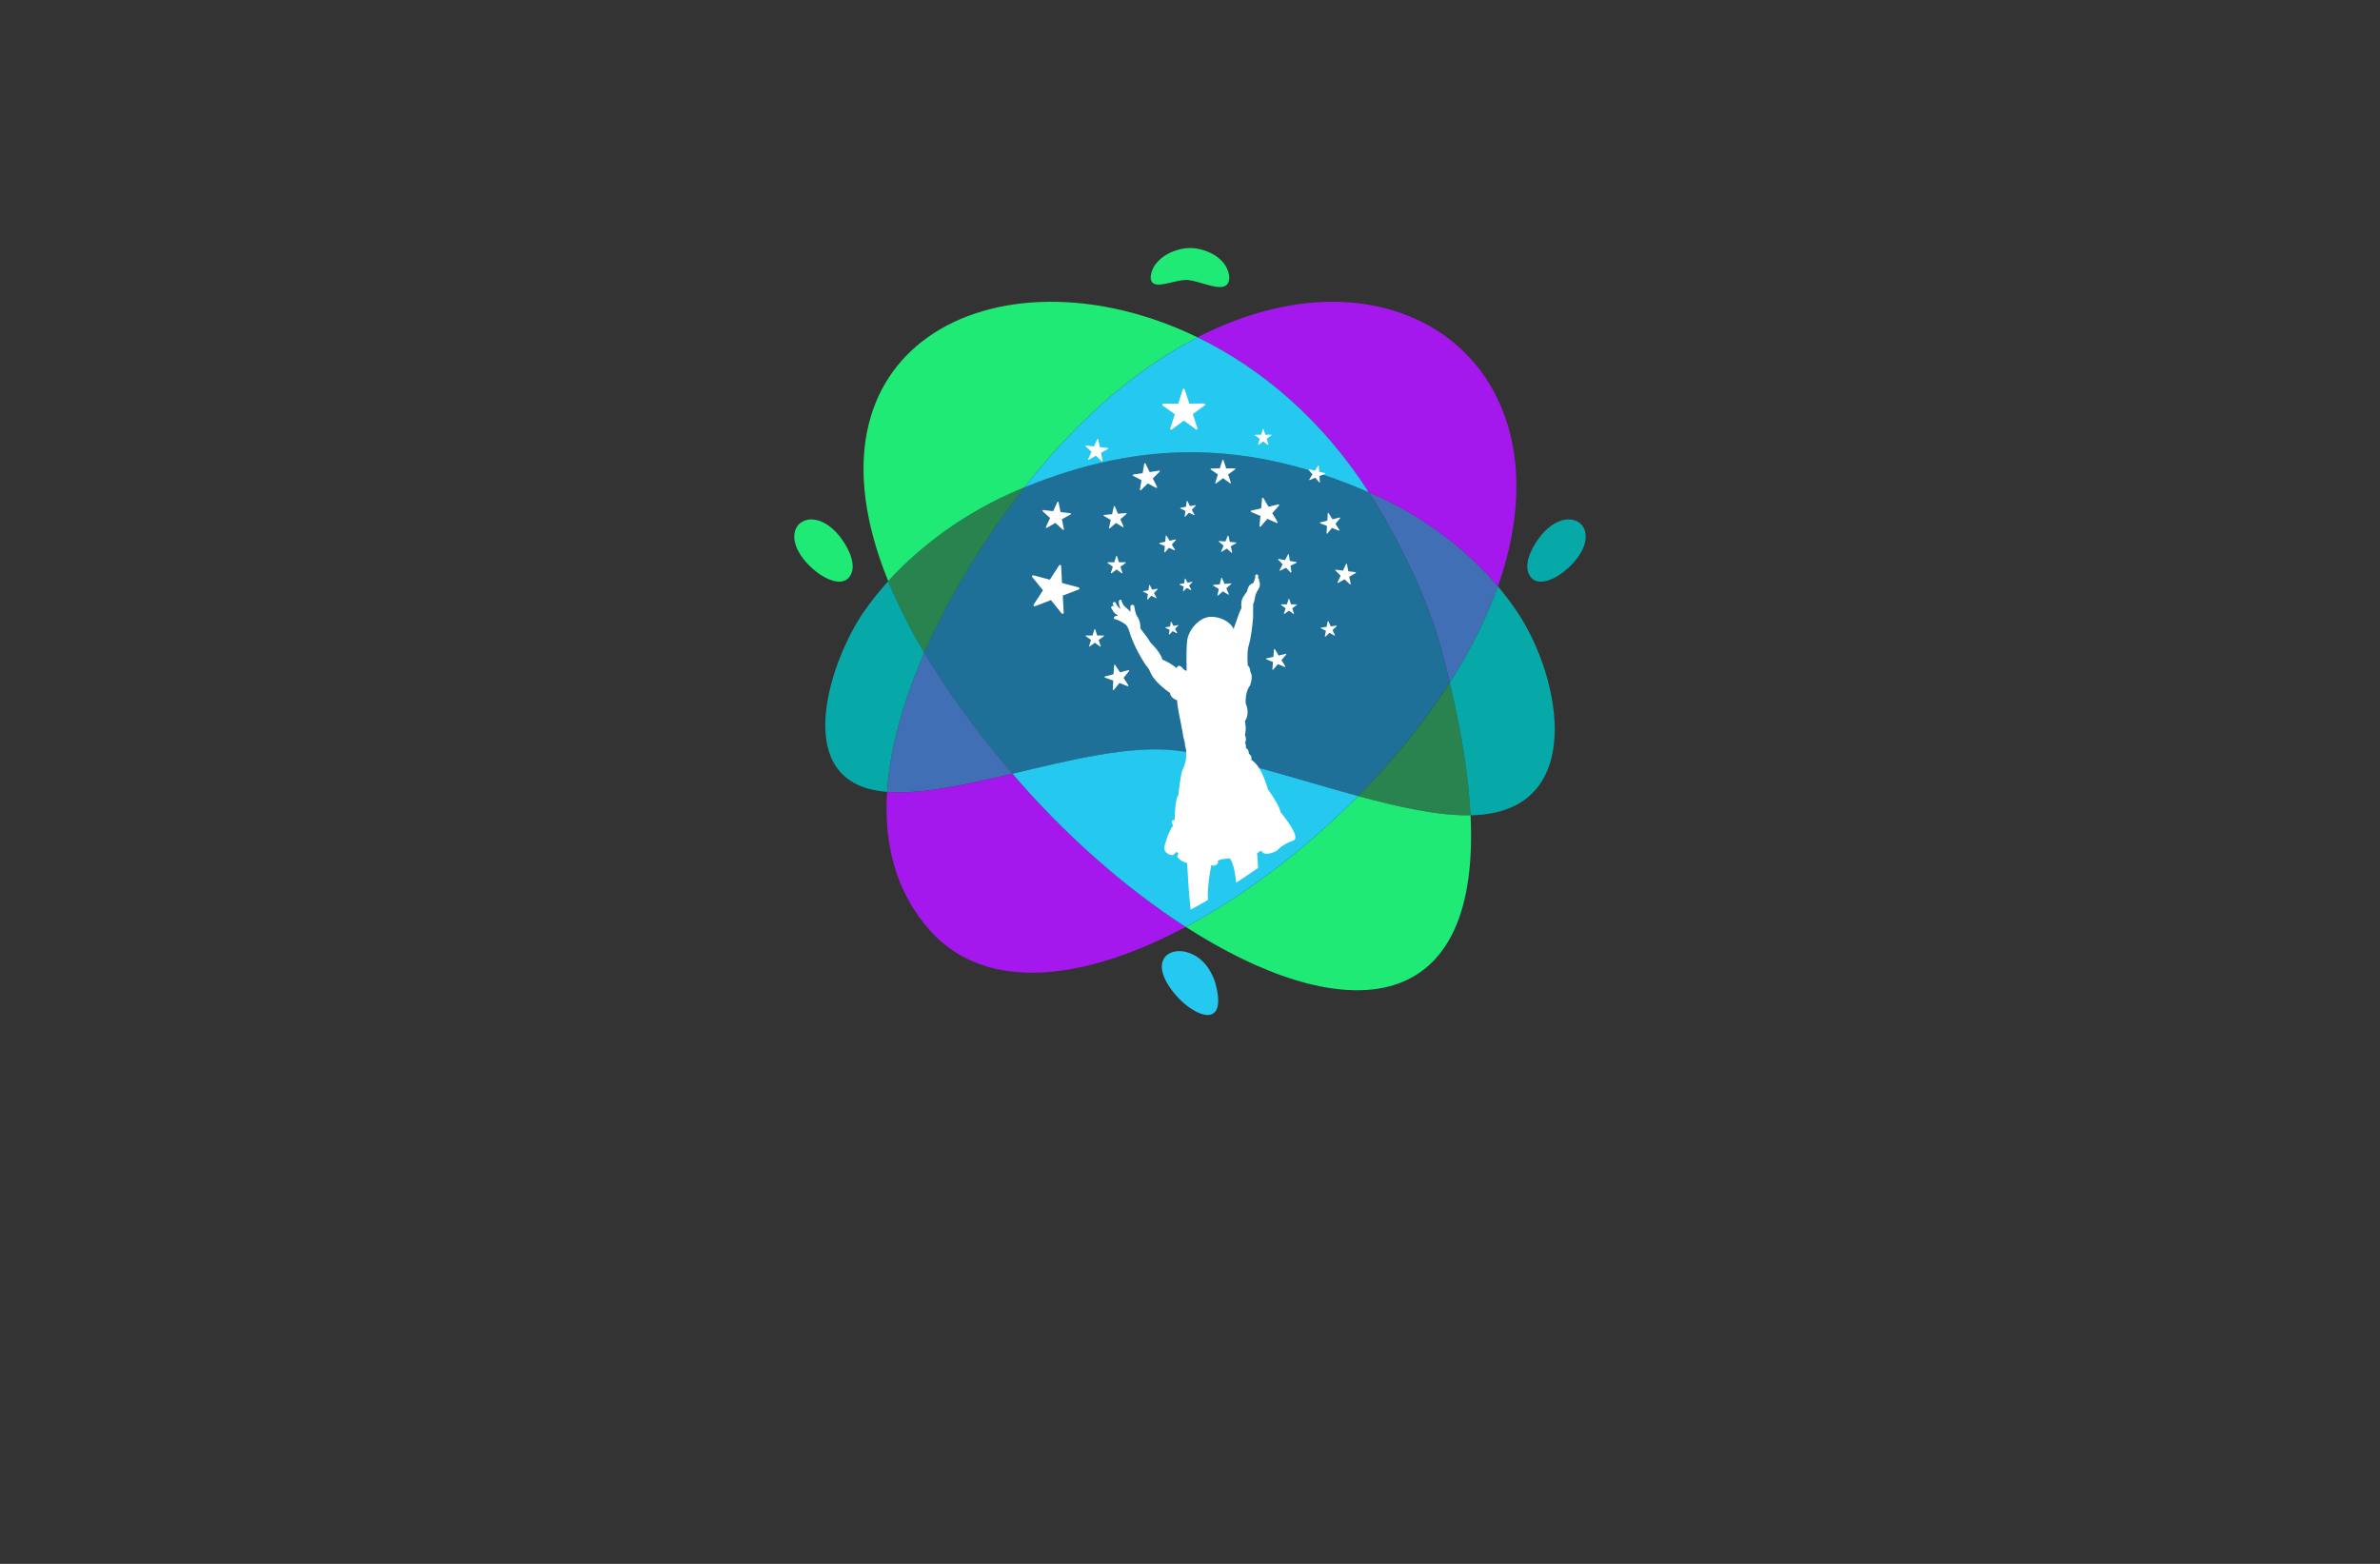 <?xml version="1.0" encoding="utf-8"?>
<!-- Generator: Adobe Illustrator 27.8.1, SVG Export Plug-In . SVG Version: 6.00 Build 0)  -->
<svg version="1.1" xmlns="http://www.w3.org/2000/svg" xmlns:xlink="http://www.w3.org/1999/xlink" x="0px" y="0px"
	 viewBox="0 0 350 230" style="enable-background:new 0 0 350 230;" xml:space="preserve">
<rect x="0" y="0" width="350" height="230" fill="#333333" stroke="none"/>
<style type="text/css">
	.st0{fill:#FFFDB8;}
	.st1{fill:#FFF4C5;}
	.st2{fill:#F1FFCC;}
	.st3{fill:#FFF9CF;}
	.st4{fill:#5B0034;}
	.st5{fill:#FEFFCF;}
	.st6{fill:#FFFFFF;}
	.st7{fill:#FCBEF3;}
	.st8{fill:#007769;}
	.st9{fill:#990000;}
	.st10{fill:#EE388C;}
	.st11{fill:#4862AD;}
	.st12{fill:#EE4B9B;}
	.st13{fill:#FAEE35;}
	.st14{fill:#01A79D;}
	.st15{fill:#8FC640;}
	.st16{fill:#EC2227;}
	.st17{fill:#E7BD20;}
	.st18{fill:#DC8927;}
	.st19{fill:#2F99D5;}
	.st20{fill:#663366;}
	.st21{fill:#FFC907;}
	.st22{fill:#4B83C3;}
	.st23{fill:#F0535B;}
	.st24{fill:#A92990;}
	.st25{fill:#E16E25;}
	.st26{fill:#426CB4;}
	.st27{fill:#E9292B;}
	.st28{fill:#0F77B7;}
	.st29{fill:#EF4A6C;}
	.st30{fill:#65C5B3;}
	.st31{fill:#965724;}
	.st32{fill:#F1A422;}
	.st33{fill:#18479E;}
	.st34{fill:#64C5B2;}
	.st35{fill:#FAE072;}
	.st36{fill:#EF496E;}
	.st37{fill:#231F20;}
	.st38{fill-rule:evenodd;clip-rule:evenodd;fill:#5C493A;}
	.st39{fill-rule:evenodd;clip-rule:evenodd;fill:#F26767;}
	.st40{fill-rule:evenodd;clip-rule:evenodd;fill:#87C443;}
	.st41{fill-rule:evenodd;clip-rule:evenodd;fill:#EE3E96;}
	.st42{fill-rule:evenodd;clip-rule:evenodd;fill:#2195D2;}
	.st43{fill-rule:evenodd;clip-rule:evenodd;fill:#FFCD05;}
	.st44{fill-rule:evenodd;clip-rule:evenodd;fill:#83C341;}
	.st45{fill-rule:evenodd;clip-rule:evenodd;fill:#0F77B7;}
	.st46{fill-rule:evenodd;clip-rule:evenodd;fill:#ED8D36;}
	.st47{fill-rule:evenodd;clip-rule:evenodd;fill:#3CA356;}
	.st48{fill-rule:evenodd;clip-rule:evenodd;fill:#7F4A25;}
	.st49{fill-rule:evenodd;clip-rule:evenodd;fill:#A3B539;}
	.st50{fill-rule:evenodd;clip-rule:evenodd;fill:#FAAF37;}
	.st51{fill-rule:evenodd;clip-rule:evenodd;fill:#0BB4A1;}
	.st52{fill:#00A9CB;}
	.st53{fill:#79AA41;}
	.st54{fill:#CD8F2A;}
	.st55{fill:#0393B0;}
	.st56{fill:#E82F7B;}
	.st57{fill:#D7DF2A;}
	.st58{fill:#8DC443;}
	.st59{fill:#F0A422;}
	.st60{fill:#3A3A3B;}
	.st61{fill:#29AAE1;}
	.st62{fill:#E9246E;}
	.st63{fill:url(#SVGID_1_);}
	.st64{fill:#00EFFF;}
	.st65{fill-rule:evenodd;clip-rule:evenodd;fill:url(#SVGID_00000051361307895544258380000000485232861980604822_);}
	.st66{fill-rule:evenodd;clip-rule:evenodd;fill:url(#SVGID_00000015322961336947689420000000812445997427836583_);}
	.st67{fill-rule:evenodd;clip-rule:evenodd;fill:url(#SVGID_00000157292113617030450170000012018236836688124833_);}
	.st68{fill-rule:evenodd;clip-rule:evenodd;fill:url(#SVGID_00000120542558589095594560000003278439864223536551_);}
	.st69{fill-rule:evenodd;clip-rule:evenodd;fill:url(#SVGID_00000167380631025867171230000001324193767973668257_);}
	.st70{fill-rule:evenodd;clip-rule:evenodd;fill:url(#SVGID_00000127003974012350851810000017128674950998318758_);}
	.st71{fill-rule:evenodd;clip-rule:evenodd;fill:url(#SVGID_00000121246367263717372290000000291224018317592735_);}
	.st72{fill-rule:evenodd;clip-rule:evenodd;fill:url(#SVGID_00000021116510494483801430000003086741175055604876_);}
	.st73{fill-rule:evenodd;clip-rule:evenodd;fill:url(#SVGID_00000106853783176453163260000005982668919740533950_);}
	.st74{fill:url(#SVGID_00000072989228964317451260000012460521702753342626_);}
	.st75{fill:#00889E;}
	.st76{fill:url(#SVGID_00000065044659519038269340000006663161936705414301_);}
	.st77{fill:url(#SVGID_00000107583170291499440380000014221569777935276477_);}
	.st78{fill:url(#SVGID_00000044176357160347023710000009533545913786772906_);}
	.st79{fill:#009AFF;}
	.st80{fill:url(#SVGID_00000113332442305645885530000005073308822489952915_);}
	.st81{fill:url(#SVGID_00000102533869464095043350000005417306829783345295_);}
	.st82{fill:#EF1A24;}
	.st83{fill:url(#SVGID_00000124120389817070243670000005296512905061922483_);}
	.st84{fill:url(#SVGID_00000176725327061248437390000010386224542119235998_);}
	.st85{fill-rule:evenodd;clip-rule:evenodd;fill:#1B2E7A;}
	.st86{fill-rule:evenodd;clip-rule:evenodd;fill:#FFFFFF;}
	.st87{fill-rule:evenodd;clip-rule:evenodd;fill:#FF004D;}
	.st88{fill:#1B2E7A;}
	.st89{fill-rule:evenodd;clip-rule:evenodd;fill:#FFD373;}
	.st90{fill-rule:evenodd;clip-rule:evenodd;fill:#EDB337;}
	.st91{fill-rule:evenodd;clip-rule:evenodd;fill:#FFEDB0;}
	.st92{fill:url(#SVGID_00000059273954642424660180000005186129267345089419_);}
	.st93{fill:#A25F00;}
	.st94{fill:#1B5302;}
	.st95{fill:#00AEEF;}
	.st96{fill:#ED1966;}
	.st97{fill:url(#SVGID_00000015314968275824603420000014703792425326266525_);}
	.st98{fill:url(#SVGID_00000138563261822694711160000009951127805455389115_);}
	.st99{fill:#79BACC;}
	.st100{fill:#E8E3D8;}
	.st101{fill:#F2B220;}
	.st102{fill:url(#SVGID_00000030456908659399329010000007204411348599849346_);}
	.st103{fill:url(#SVGID_00000050657148211788439810000008025357114402204836_);}
	.st104{fill:url(#SVGID_00000047039020642656274070000014773040150540861097_);}
	.st105{fill:url(#SVGID_00000096752682766947155680000011796822797053813177_);}
	.st106{fill:url(#SVGID_00000130628612657981668870000015274435240536115086_);}
	.st107{fill:url(#SVGID_00000010276132709162202130000010355556989768476558_);}
	.st108{fill:url(#SVGID_00000072987343054566306700000016680963293833247365_);}
	.st109{fill:#9B85BE;}
	.st110{fill:#776599;}
	.st111{fill:#FD3861;}
	.st112{fill:#C42244;}
	.st113{fill:#009FE2;}
	.st114{fill:#30B17B;}
	.st115{fill:#FF7D9C;}
	.st116{fill:#9ACA3D;}
	.st117{fill:#856DB5;}
	.st118{fill:url(#SVGID_00000070092829012134618550000016050255885750015145_);}
	.st119{fill:#0075B0;}
	.st120{fill:#CDE250;}
	.st121{fill:#7DDDFF;}
	.st122{fill:#B9EA81;}
	.st123{fill:#FF7D87;}
	.st124{fill-rule:evenodd;clip-rule:evenodd;fill:#FFC60B;}
	.st125{fill-rule:evenodd;clip-rule:evenodd;fill:#9ABE37;}
	.st126{fill-rule:evenodd;clip-rule:evenodd;fill:#74D7E2;}
	.st127{fill-rule:evenodd;clip-rule:evenodd;fill:#FF598A;}
	.st128{fill-rule:evenodd;clip-rule:evenodd;fill:#856DB5;}
	.st129{fill:#ED5681;}
	.st130{fill:#E5B189;}
	.st131{fill:#CE9976;}
	.st132{fill:#80DEFF;}
	.st133{fill:#61C7E2;}
	.st134{fill:#715BA5;}
	.st135{fill:#CCED56;}
	.st136{fill:#9ABE37;}
	.st137{fill:#7D9D2B;}
	.st138{fill:#F4C11E;}
	.st139{fill:#E19A00;}
	.st140{fill:#FFBE00;}
	.st141{fill:#C74D96;}
	.st142{fill:#F4A408;}
	.st143{fill:#00B0DD;}
	.st144{fill:#E62944;}
	.st145{fill:#553590;}
	.st146{fill:#035A31;}
	.st147{fill:#80BE26;}
	.st148{fill:#00549A;}
	.st149{fill:#844596;}
	.st150{fill:#009C42;}
	.st151{fill-rule:evenodd;clip-rule:evenodd;fill:#1F7099;}
	.st152{fill-rule:evenodd;clip-rule:evenodd;fill:#406FB5;}
	.st153{fill-rule:evenodd;clip-rule:evenodd;fill:#A418ED;}
	.st154{fill-rule:evenodd;clip-rule:evenodd;fill:#28834F;}
	.st155{fill-rule:evenodd;clip-rule:evenodd;fill:#1FEA75;}
	.st156{fill-rule:evenodd;clip-rule:evenodd;fill:#07A8A8;}
	.st157{fill-rule:evenodd;clip-rule:evenodd;fill:#25C9EF;}
	.st158{fill-rule:evenodd;clip-rule:evenodd;fill:#FF7D9C;}
	.st159{fill:#724329;}
	.st160{fill:#FFD766;}
	.st161{fill:#6ED9FF;}
	.st162{fill:#FFA9C2;}
	.st163{fill-rule:evenodd;clip-rule:evenodd;fill:url(#SVGID_00000131369282277381953220000005447642817524512420_);}
	.st164{fill-rule:evenodd;clip-rule:evenodd;fill:url(#SVGID_00000059302096082926880110000012682420918069070259_);}
	.st165{fill-rule:evenodd;clip-rule:evenodd;fill:url(#SVGID_00000132786524554352869840000000974553752095327134_);}
	.st166{fill-rule:evenodd;clip-rule:evenodd;fill:#2B61D8;}
	.st167{fill-rule:evenodd;clip-rule:evenodd;fill:#78E9FF;}
	.st168{fill-rule:evenodd;clip-rule:evenodd;fill:#844596;}
	.st169{fill-rule:evenodd;clip-rule:evenodd;fill:#A667FC;}
	.st170{fill-rule:evenodd;clip-rule:evenodd;fill:#379CC0;}
	.st171{fill-rule:evenodd;clip-rule:evenodd;fill:url(#SVGID_00000015321635998559471030000004131891289921201828_);}
	.st172{fill:#FF439D;}
	.st173{fill:#29ABE2;}
	.st174{fill:#AA3AAA;}
	.st175{fill:#78E9FF;}
	.st176{fill:#FFC60B;}
	.st177{fill:#A667FC;}
	.st178{fill-rule:evenodd;clip-rule:evenodd;fill:#CCED56;}
	.st179{fill-rule:evenodd;clip-rule:evenodd;fill:#776599;}
	.st180{fill-rule:evenodd;clip-rule:evenodd;fill:#80DEFF;}
	.st181{fill:#379CC0;}
	.st182{fill:#BAAE1C;}
	.st183{fill:#84BC7A;}
	.st184{fill:#916E00;}
	.st185{fill:#BCAD64;}
	.st186{fill:#D18D2A;}
	.st187{fill:#FFB278;}
	.st188{fill-rule:evenodd;clip-rule:evenodd;fill:#785EF7;}
	.st189{fill-rule:evenodd;clip-rule:evenodd;fill:#C2FF7B;}
	.st190{fill-rule:evenodd;clip-rule:evenodd;fill:#6F96EF;}
	.st191{fill-rule:evenodd;clip-rule:evenodd;fill:#E5B189;}
	.st192{fill-rule:evenodd;clip-rule:evenodd;fill:#72D392;}
	.st193{fill-rule:evenodd;clip-rule:evenodd;fill:#F9C55D;}
	.st194{fill-rule:evenodd;clip-rule:evenodd;fill:#61C165;}
	.st195{fill-rule:evenodd;clip-rule:evenodd;fill:#6786D3;}
	.st196{fill-rule:evenodd;clip-rule:evenodd;fill:#FCB1E3;}
	.st197{fill-rule:evenodd;clip-rule:evenodd;fill:#1CC1E4;}
	.st198{fill-rule:evenodd;clip-rule:evenodd;fill:#6D6DB2;}
	.st199{fill-rule:evenodd;clip-rule:evenodd;fill:#66A2AA;}
	.st200{fill-rule:evenodd;clip-rule:evenodd;fill:#D2FC86;}
	.st201{fill:#7FBC62;}
	.st202{fill:#442109;}
	.st203{fill:#60361A;}
	.st204{fill:#A08657;}
	.st205{fill:#FFCD5C;}
	.st206{fill:#7DA22E;}
	.st207{fill:#F9C941;}
	.st208{fill:#6AC6B4;}
	.st209{fill:#E2C159;}
	.st210{fill:#EF8550;}
</style>
<g id="Layer_1">
</g>
<g id="Layer_2">
</g>
<g id="Layer_3">
</g>
<g id="Layer_4">
</g>
<g id="Layer_5">
</g>
<g id="Layer_6">
</g>
<g id="Layer_7">
</g>
<g id="Layer_8">
</g>
<g id="Layer_9">
</g>
<g id="Layer_10">
</g>
<g id="Layer_11">
</g>
<g id="Layer_12">
</g>
<g id="Layer_13">
</g>
<g id="Layer_14">
</g>
<g id="Layer_15">
	<g>
		<path class="st151" d="M148.46,113.29c-5.2-6.14-9.34-11.91-12.54-17.29c3.26-7.45,7.56-14.54,11.76-20.39
			c0.97-1.35,1.95-2.66,2.94-3.92c17.48-7.17,33.3-6.85,50.67,0.72c0.36,0.56,0.71,1.12,1.06,1.7c4.12,6.83,7.5,14.01,9.5,21.03
			c0.49,1.81,0.94,3.56,1.35,5.26c-1.37,2.13-2.9,4.3-4.59,6.5c-2.7,3.51-5.71,6.93-8.92,10.18c-9.07-2.47-18.81-5.79-26.83-6.71
			c-6.75-0.77-15.57,1.44-23.99,3.42L148.46,113.29z"/>
		<path class="st152" d="M135.93,96c3.2,5.38,7.34,11.15,12.54,17.29c0.14,0.17,0.28,0.33,0.43,0.5
			c-6.85,1.62-13.44,3.08-18.44,2.68C130.87,109.79,132.97,102.75,135.93,96z M211.86,95.13c0.49,1.81,0.94,3.56,1.35,5.26
			c3.16-4.92,5.48-9.65,7.08-14.15c-4.69-5.54-10.94-10.17-17.55-13.19c-0.48-0.22-0.95-0.43-1.43-0.64
			c0.36,0.56,0.71,1.12,1.06,1.7C206.48,80.94,209.86,88.12,211.86,95.13z"/>
		<path class="st153" d="M136.82,136.91c-5.13-5.71-6.85-12.84-6.37-20.44c5,0.41,11.59-1.06,18.44-2.68
			c7.64,8.93,16.62,16.83,25.48,22.53C159.63,144.18,145.12,146.13,136.82,136.91z M202.73,73.05c6.61,3.02,12.86,7.65,17.55,13.19
			c11.33-32.01-14.53-51.87-44.18-36.63c9.31,4.53,18.29,12.05,25.2,22.8C201.78,72.62,202.25,72.83,202.73,73.05z"/>
		<path class="st154" d="M213.21,100.4c1.81,7.55,2.78,14.03,3.05,19.51c-4.76,0.08-10.51-1.19-16.56-2.83
			c3.21-3.25,6.22-6.67,8.92-10.18C210.31,104.7,211.84,102.53,213.21,100.4z M149.69,72.08c-7.15,3.03-13.94,7.75-19.06,13.39
			c1.35,3.32,3.11,6.84,5.3,10.53c3.26-7.45,7.56-14.54,11.76-20.39c0.97-1.35,1.95-2.66,2.94-3.92L149.69,72.08z"/>
		<path class="st155" d="M216.26,119.91c1.51,31.13-19.85,30.59-41.89,16.41c8.79-4.69,17.66-11.47,25.34-19.24
			C205.75,118.72,211.5,119.99,216.26,119.91z M150.63,71.69c8.28-10.56,17.03-17.74,25.47-22.08c-14.66-7.13-30.16-6.82-39.73,0.04
			c-8.98,6.43-12.75,18.61-5.75,35.82c5.13-5.64,11.91-10.36,19.06-13.39C150,71.95,150.32,71.81,150.63,71.69z M118.14,82.19
			c1.86,2.41,5.24,4.36,6.66,2.79c1.36-1.51,0.14-4.09-1.01-5.69C119.75,73.66,114.23,77.12,118.14,82.19z M174.77,41.19
			c1.45,0.17,3.42,1.06,4.7,1.03c1.81-0.05,1.41-2.16,0.71-3.21c-0.52-0.78-1.33-1.43-2.2-1.83c-1.96-0.9-3.73-0.94-5.71-0.1
			c-0.97,0.41-1.88,1.12-2.45,1.94c-0.49,0.71-1.13,2.52,0.16,2.8C171.14,42.06,173.37,41.03,174.77,41.19z"/>
		<path class="st156" d="M220.28,86.24c1.03,1.22,1.99,2.48,2.86,3.78c6.56,9.8,10.2,29.4-6.59,29.88c-0.1,0-0.2,0.01-0.3,0.01
			c-0.27-5.49-1.24-11.96-3.05-19.51C216.36,95.48,218.69,90.74,220.28,86.24z M135.93,96c-2.2-3.69-3.95-7.21-5.3-10.53
			c-1.36,1.49-2.6,3.05-3.7,4.65c-4.55,6.64-10.5,23.46,1.47,26.05c0.65,0.14,1.33,0.24,2.05,0.3
			C130.87,109.79,132.97,102.75,135.93,96z M231.86,82.19c3.91-5.07-1.61-8.54-5.65-2.9c-1.15,1.6-2.37,4.18-1.01,5.69
			C226.62,86.56,230.01,84.61,231.86,82.19z"/>
		<path class="st157" d="M148.89,113.79c8.42-1.99,17.24-4.2,23.99-3.42c8.02,0.92,17.75,4.24,26.83,6.71
			c-7.68,7.77-16.55,14.56-25.34,19.24C165.51,130.62,156.53,122.72,148.89,113.79z M201.3,72.41c-6.91-10.75-15.88-18.28-25.2-22.8
			c-8.44,4.34-17.19,11.52-25.47,22.08C168.11,64.52,183.93,64.84,201.3,72.41z M178.73,144.59c-0.19-0.65-0.5-1.32-0.88-1.95
			c-1.63-2.7-4.64-3.33-6.12-2.27c-1.23,0.88-1.41,2.92,1.12,5.91C175.7,149.64,180.6,151.47,178.73,144.59z"/>
		<path class="st86" d="M194.26,92.39c-0.02-0.01-0.03-0.03-0.03-0.06c0-0.02,0.02-0.04,0.05-0.04l0.81-0.1l0.16-0.8
			c0-0.02,0.02-0.04,0.05-0.04c0.02,0,0.05,0.01,0.06,0.03l0.34,0.74l0.81-0.1c0.02,0,0.05,0.01,0.06,0.03
			c0.01,0.02,0.01,0.05-0.01,0.06l-0.6,0.55l0.34,0.74c0.01,0.02,0.01,0.05-0.01,0.06c-0.02,0.02-0.04,0.02-0.06,0.01l-0.71-0.4
			l-0.6,0.56c-0.02,0.02-0.04,0.02-0.06,0.01c-0.02-0.01-0.03-0.03-0.03-0.06l0.16-0.8L194.26,92.39z M190.29,90.23l-0.25-0.77
			l0.66-0.48c0.02-0.01,0.03-0.04,0.02-0.06c-0.01-0.02-0.03-0.04-0.05-0.04l-0.82,0l-0.25-0.78c-0.01-0.02-0.03-0.04-0.05-0.04
			c-0.02,0-0.04,0.01-0.05,0.04l-0.25,0.78l-0.82,0c-0.02,0-0.04,0.01-0.05,0.04c-0.01,0.02,0,0.05,0.02,0.06l0.66,0.48l-0.25,0.77
			c-0.01,0.02,0,0.05,0.02,0.06c0.02,0.01,0.04,0.01,0.06,0l0.66-0.48l0.66,0.48c0.02,0.01,0.04,0.01,0.06,0
			C190.29,90.28,190.3,90.25,190.29,90.23z M197.15,84.66l-0.45,0.97c-0.01,0.03-0.01,0.06,0.02,0.08c0.02,0.02,0.06,0.03,0.08,0.01
			l0.93-0.52l0.78,0.73c0.02,0.02,0.05,0.03,0.08,0.01c0.03-0.02,0.04-0.04,0.04-0.08l-0.21-1.05l0.94-0.52
			c0.03-0.02,0.04-0.04,0.04-0.08c-0.01-0.03-0.03-0.05-0.06-0.06l-1.06-0.13l-0.2-1.05c-0.01-0.03-0.03-0.05-0.06-0.06
			c-0.03,0-0.06,0.01-0.07,0.04l-0.45,0.97l-1.06-0.13c-0.03,0-0.06,0.01-0.07,0.04c-0.01,0.03-0.01,0.06,0.02,0.08L197.15,84.66z
			 M189.92,84.15l-0.14-0.95l0.87-0.42c0.03-0.01,0.04-0.04,0.03-0.07c0-0.03-0.02-0.05-0.05-0.05l-0.95-0.16l-0.14-0.95
			c0-0.03-0.02-0.05-0.05-0.05c-0.03,0-0.05,0.01-0.07,0.03l-0.45,0.85l-0.95-0.17c-0.03,0-0.05,0.01-0.07,0.03
			c-0.01,0.02-0.01,0.05,0.01,0.07l0.67,0.69l-0.45,0.85c-0.01,0.03-0.01,0.05,0.01,0.07c0.02,0.02,0.05,0.03,0.07,0.01l0.86-0.43
			l0.67,0.69c0.02,0.02,0.05,0.03,0.07,0.01C189.91,84.21,189.93,84.18,189.92,84.15z M195.2,78.47l0.68-0.83l1,0.4
			c0.03,0.01,0.06,0,0.08-0.02c0.02-0.02,0.02-0.06,0.01-0.08l-0.58-0.9l0.68-0.82c0.02-0.02,0.02-0.06,0.01-0.08
			c-0.02-0.03-0.05-0.04-0.08-0.03l-1.04,0.27l-0.57-0.91c-0.02-0.03-0.05-0.04-0.08-0.03c-0.03,0.01-0.05,0.03-0.05,0.06
			l-0.06,1.07l-1.04,0.26c-0.03,0.01-0.05,0.03-0.05,0.06c0,0.03,0.02,0.06,0.04,0.07l1,0.39l-0.07,1.07c0,0.03,0.02,0.06,0.04,0.07
			C195.15,78.51,195.18,78.5,195.2,78.47z M193.43,70.26l0.56,0.67c0.02,0.02,0.04,0.03,0.07,0.02c0.02-0.01,0.04-0.03,0.04-0.06
			l-0.06-0.87l0.81-0.32c0.02-0.01,0.04-0.03,0.04-0.06c0-0.03-0.02-0.05-0.04-0.05l-0.85-0.21l-0.06-0.87
			c0-0.03-0.02-0.05-0.04-0.05c-0.02-0.01-0.05,0-0.06,0.03l-0.46,0.74L192.51,69c-0.02-0.01-0.05,0-0.06,0.03
			c-0.01,0.02-0.01,0.05,0,0.07l0.56,0.67l-0.47,0.74c-0.01,0.02-0.01,0.05,0,0.07c0.02,0.02,0.04,0.03,0.07,0.02L193.43,70.26z
			 M186.55,74.53l-0.76-1.29c-0.02-0.04-0.06-0.06-0.11-0.05c-0.04,0.01-0.07,0.04-0.08,0.09l-0.14,1.49l-1.46,0.33
			c-0.04,0.01-0.07,0.04-0.08,0.09c0,0.04,0.02,0.08,0.06,0.1l1.38,0.59l-0.14,1.49c0,0.04,0.02,0.08,0.06,0.1
			c0.04,0.02,0.08,0.01,0.11-0.03l0.99-1.13l1.37,0.6c0.04,0.02,0.08,0.01,0.11-0.03c0.03-0.03,0.03-0.08,0.01-0.12l-0.77-1.29
			l0.99-1.12c0.03-0.03,0.03-0.08,0.01-0.12c-0.02-0.04-0.06-0.06-0.11-0.05L186.55,74.53z M181.01,70.99l-0.4-1.21l1.03-0.75
			c0.03-0.02,0.04-0.06,0.03-0.09c-0.01-0.04-0.04-0.06-0.08-0.06l-1.27,0.01l-0.4-1.21c-0.01-0.04-0.04-0.06-0.08-0.06
			c-0.04,0-0.07,0.02-0.08,0.06l-0.38,1.21l-1.27,0.01c-0.04,0-0.07,0.02-0.08,0.06c-0.01,0.04,0,0.07,0.03,0.09l1.04,0.74
			l-0.39,1.21c-0.01,0.04,0,0.07,0.03,0.09c0.03,0.02,0.07,0.02,0.1,0l1.02-0.76l1.03,0.74c0.03,0.02,0.07,0.02,0.1,0
			C181.01,71.06,181.02,71.03,181.01,70.99z M185.75,64.92l0.7,0.5c0.02,0.01,0.05,0.01,0.07,0c0.02-0.01,0.03-0.04,0.02-0.06
			l-0.27-0.82l0.7-0.51c0.02-0.01,0.03-0.04,0.02-0.06c-0.01-0.02-0.03-0.04-0.05-0.04l-0.86,0.01l-0.27-0.82
			c-0.01-0.02-0.03-0.04-0.05-0.04c-0.03,0-0.05,0.02-0.05,0.04l-0.26,0.82l-0.86,0c-0.02,0-0.05,0.02-0.05,0.04
			c-0.01,0.02,0,0.05,0.02,0.06l0.7,0.5l-0.26,0.82c-0.01,0.02,0,0.05,0.02,0.06c0.02,0.01,0.05,0.01,0.07,0L185.75,64.92z
			 M175.42,60.9l1.77-1.3c0.05-0.04,0.07-0.1,0.05-0.16c-0.02-0.06-0.07-0.1-0.14-0.1l-2.2,0.02l-0.69-2.09
			c-0.02-0.06-0.07-0.1-0.14-0.1c-0.06,0-0.12,0.04-0.14,0.1l-0.66,2.1l-2.2,0.01c-0.06,0-0.12,0.04-0.14,0.1
			c-0.02,0.06,0,0.12,0.05,0.16l1.79,1.28l-0.67,2.09c-0.02,0.06,0,0.12,0.05,0.16c0.05,0.04,0.12,0.04,0.17,0l1.77-1.31l1.78,1.29
			c0.05,0.04,0.12,0.04,0.17,0c0.05-0.04,0.07-0.1,0.05-0.16L175.42,60.9z M161.92,66.6l1.01-0.57c0.03-0.02,0.04-0.05,0.04-0.08
			c-0.01-0.03-0.03-0.06-0.07-0.06l-1.16-0.13l-0.23-1.14c-0.01-0.03-0.03-0.06-0.07-0.06c-0.03,0-0.06,0.01-0.08,0.04l-0.48,1.06
			l-1.16-0.14c-0.03,0-0.06,0.01-0.08,0.04c-0.01,0.03-0.01,0.07,0.02,0.09l0.86,0.79l-0.49,1.06c-0.01,0.03-0.01,0.07,0.02,0.09
			c0.02,0.02,0.06,0.03,0.09,0.01l1.01-0.57l0.86,0.79c0.02,0.02,0.06,0.03,0.09,0.01c0.03-0.02,0.04-0.05,0.04-0.08L161.92,66.6z
			 M170.46,69.22l-1.39,0.21l-0.62-1.26c-0.02-0.04-0.06-0.06-0.1-0.05c-0.04,0.01-0.07,0.04-0.08,0.08l-0.23,1.39l-1.39,0.2
			c-0.04,0.01-0.07,0.04-0.08,0.08c-0.01,0.04,0.01,0.08,0.05,0.1l1.25,0.65l-0.24,1.38c-0.01,0.04,0.01,0.08,0.05,0.1
			c0.04,0.02,0.08,0.01,0.11-0.02l1-0.98l1.24,0.65c0.04,0.02,0.08,0.01,0.11-0.02c0.03-0.03,0.04-0.07,0.02-0.11l-0.63-1.26l1-0.98
			c0.03-0.03,0.04-0.07,0.02-0.11C170.54,69.23,170.5,69.21,170.46,69.22z M157.43,75.48l-1.47-0.17l-0.29-1.45
			c-0.01-0.04-0.04-0.07-0.08-0.08c-0.04-0.01-0.08,0.02-0.1,0.06l-0.61,1.34l-1.47-0.17c-0.04,0-0.08,0.02-0.1,0.06
			c-0.02,0.04-0.01,0.08,0.02,0.11l1.09,1l-0.62,1.34c-0.02,0.04-0.01,0.08,0.02,0.11c0.03,0.03,0.08,0.03,0.11,0.01l1.28-0.73
			l1.09,1c0.03,0.03,0.08,0.03,0.11,0.01c0.04-0.02,0.06-0.06,0.05-0.1l-0.3-1.45l1.29-0.72c0.04-0.02,0.06-0.06,0.05-0.1
			C157.51,75.51,157.48,75.48,157.43,75.48z M163.87,82.69l-0.94,0c-0.03,0-0.05,0.02-0.06,0.04c-0.01,0.03,0,0.05,0.02,0.07
			l0.76,0.55l-0.29,0.89c-0.01,0.03,0,0.05,0.02,0.07c0.02,0.02,0.05,0.02,0.07,0l0.76-0.55l0.76,0.55c0.02,0.02,0.05,0.02,0.07,0
			c0.02-0.02,0.03-0.04,0.02-0.07l-0.29-0.89l0.76-0.55c0.02-0.02,0.03-0.04,0.02-0.07c-0.01-0.03-0.03-0.04-0.06-0.04l-0.94,0
			l-0.29-0.89c-0.01-0.03-0.03-0.04-0.06-0.04c-0.03,0-0.05,0.02-0.06,0.04L163.87,82.69z M156.18,85.74l-0.13-2.51
			c0-0.07-0.05-0.13-0.12-0.15c-0.07-0.02-0.14,0.01-0.18,0.07l-1.36,2.11l-2.42-0.65c-0.07-0.02-0.14,0.01-0.18,0.07
			c-0.04,0.06-0.04,0.14,0.01,0.19l1.58,1.95l-1.37,2.1c-0.04,0.06-0.04,0.14,0.01,0.19c0.05,0.06,0.12,0.08,0.19,0.05l2.34-0.9
			l1.58,1.96c0.05,0.06,0.12,0.08,0.19,0.05c0.07-0.03,0.11-0.09,0.11-0.16l-0.14-2.51l2.35-0.9c0.07-0.03,0.11-0.09,0.11-0.16
			c0-0.07-0.05-0.13-0.12-0.15L156.18,85.74z M160.67,93.46l-0.94,0c-0.03,0-0.05,0.02-0.06,0.04c-0.01,0.03,0,0.05,0.02,0.07
			l0.76,0.55l-0.29,0.89c-0.01,0.03,0,0.05,0.02,0.07c0.02,0.02,0.05,0.02,0.07,0l0.76-0.55l0.76,0.55c0.02,0.02,0.05,0.02,0.07,0
			c0.02-0.02,0.03-0.04,0.02-0.07l-0.29-0.89l0.76-0.55c0.02-0.02,0.03-0.04,0.02-0.07c-0.01-0.03-0.03-0.04-0.06-0.04l-0.94,0
			l-0.29-0.89c-0.01-0.03-0.03-0.04-0.06-0.04c-0.03,0-0.05,0.02-0.06,0.04L160.67,93.46z M163.75,99.16l-1.26,0.33
			c-0.04,0.01-0.06,0.04-0.06,0.08c0,0.04,0.02,0.07,0.06,0.08l1.22,0.46l-0.07,1.3c0,0.04,0.02,0.07,0.06,0.08
			c0.04,0.01,0.07,0,0.1-0.03l0.82-1.01l1.21,0.47c0.04,0.01,0.07,0,0.1-0.03c0.02-0.03,0.03-0.07,0.01-0.1l-0.71-1.09l0.82-1.01
			c0.02-0.03,0.03-0.07,0.01-0.1c-0.02-0.03-0.06-0.05-0.09-0.04l-1.26,0.34l-0.71-1.09c-0.02-0.03-0.06-0.05-0.09-0.04
			c-0.04,0.01-0.06,0.04-0.06,0.08L163.75,99.16z M172.78,80.84l-0.45-0.75l0.58-0.66c0.02-0.02,0.02-0.05,0.01-0.07
			c-0.01-0.02-0.04-0.03-0.06-0.03L172,79.53l-0.45-0.75c-0.01-0.02-0.04-0.03-0.06-0.03c-0.03,0.01-0.04,0.03-0.05,0.05l-0.08,0.87
			l-0.85,0.19c-0.02,0.01-0.04,0.03-0.04,0.05c0,0.03,0.01,0.05,0.03,0.06l0.8,0.34l-0.08,0.87c0,0.03,0.01,0.05,0.03,0.06
			c0.02,0.01,0.05,0,0.07-0.01l0.58-0.66l0.8,0.35c0.02,0.01,0.05,0,0.07-0.01C172.79,80.89,172.79,80.86,172.78,80.84z
			 M168.72,88.18c0.02,0.01,0.04,0.01,0.06-0.01l0.53-0.55l0.68,0.34c0.02,0.01,0.04,0.01,0.06-0.01c0.02-0.02,0.02-0.04,0.01-0.06
			l-0.36-0.67l0.53-0.54c0.02-0.02,0.02-0.04,0.01-0.06c-0.01-0.02-0.03-0.03-0.05-0.03l-0.75,0.13l-0.35-0.67
			c-0.01-0.02-0.03-0.03-0.05-0.03c-0.02,0-0.04,0.02-0.04,0.04l-0.11,0.75l-0.75,0.13c-0.02,0-0.04,0.02-0.04,0.04
			c0,0.02,0.01,0.04,0.03,0.05l0.68,0.33l-0.11,0.75C168.69,88.15,168.7,88.17,168.72,88.18z M165.23,77.45l-0.47-1.08l0.89-0.78
			c0.03-0.02,0.03-0.06,0.02-0.09c-0.01-0.03-0.04-0.05-0.08-0.05l-1.18,0.11l-0.46-1.09c-0.01-0.03-0.04-0.05-0.08-0.05
			c-0.03,0-0.06,0.03-0.07,0.06l-0.26,1.15l-1.18,0.1c-0.03,0-0.06,0.03-0.07,0.06c-0.01,0.03,0.01,0.07,0.04,0.08l1.02,0.6
			l-0.26,1.15c-0.01,0.03,0.01,0.07,0.04,0.08c0.03,0.02,0.07,0.01,0.09-0.01l0.89-0.78l1.01,0.61c0.03,0.02,0.07,0.01,0.09-0.01
			C165.23,77.52,165.24,77.49,165.23,77.45z M180.71,87.38l-0.37-0.86l0.71-0.62c0.02-0.02,0.03-0.05,0.02-0.07
			c-0.01-0.03-0.04-0.04-0.06-0.04l-0.93,0.09l-0.37-0.86c-0.01-0.03-0.04-0.04-0.06-0.04c-0.03,0-0.05,0.02-0.06,0.05l-0.21,0.91
			l-0.93,0.08c-0.03,0-0.05,0.02-0.05,0.05c-0.01,0.03,0.01,0.05,0.03,0.07l0.81,0.48l-0.21,0.91c-0.01,0.03,0.01,0.05,0.03,0.07
			c0.02,0.01,0.05,0.01,0.07-0.01l0.7-0.62l0.8,0.48c0.02,0.01,0.05,0.01,0.07-0.01C180.72,87.43,180.72,87.4,180.71,87.38z
			 M179.57,81.14c0.02,0.02,0.05,0.02,0.07,0.01l0.78-0.47l0.68,0.6c0.02,0.02,0.05,0.02,0.07,0.01c0.02-0.01,0.03-0.04,0.03-0.06
			l-0.2-0.88l0.78-0.46c0.02-0.01,0.03-0.04,0.03-0.06c-0.01-0.03-0.03-0.04-0.05-0.05l-0.9-0.08l-0.2-0.88
			c-0.01-0.03-0.03-0.04-0.05-0.05c-0.03,0-0.05,0.01-0.06,0.04l-0.35,0.83l-0.9-0.08c-0.03,0-0.05,0.01-0.06,0.04
			c-0.01,0.02,0,0.05,0.02,0.07l0.68,0.59l-0.36,0.83C179.54,81.09,179.55,81.12,179.57,81.14z M174.22,76
			c0.02,0.01,0.05,0.01,0.06-0.01l0.57-0.59l0.73,0.36c0.02,0.01,0.05,0.01,0.06-0.01c0.02-0.02,0.02-0.04,0.01-0.06l-0.38-0.72
			l0.57-0.59c0.02-0.02,0.02-0.04,0.01-0.06c-0.01-0.02-0.03-0.03-0.06-0.03L175,74.43l-0.38-0.73c-0.01-0.02-0.03-0.03-0.06-0.03
			c-0.02,0-0.04,0.02-0.04,0.05l-0.11,0.81l-0.81,0.14c-0.02,0-0.04,0.02-0.04,0.05c0,0.02,0.01,0.05,0.03,0.06l0.74,0.36
			l-0.12,0.81C174.19,75.97,174.2,75.99,174.22,76z M187.23,98.48l0.7-0.81l0.99,0.42c0.03,0.01,0.06,0,0.08-0.02
			c0.02-0.02,0.02-0.06,0.01-0.08l-0.56-0.91l0.7-0.81c0.02-0.02,0.02-0.06,0.01-0.08c-0.02-0.03-0.05-0.04-0.08-0.03l-1.04,0.25
			l-0.55-0.92c-0.02-0.03-0.05-0.04-0.08-0.03c-0.03,0.01-0.05,0.03-0.05,0.06l-0.09,1.07l-1.04,0.24
			c-0.03,0.01-0.05,0.03-0.05,0.06c0,0.03,0.01,0.06,0.04,0.07l0.99,0.41l-0.09,1.07c0,0.03,0.01,0.06,0.04,0.07
			C187.18,98.51,187.21,98.5,187.23,98.48z M171.93,93.32c0.02,0.01,0.04,0.01,0.05-0.01l0.47-0.48l0.6,0.3
			c0.02,0.01,0.04,0.01,0.05-0.01c0.01-0.01,0.02-0.03,0.01-0.05l-0.31-0.59l0.47-0.48c0.01-0.01,0.02-0.03,0.01-0.05
			c-0.01-0.02-0.03-0.03-0.05-0.02l-0.66,0.12l-0.31-0.59c-0.01-0.02-0.03-0.03-0.05-0.02c-0.02,0-0.03,0.02-0.04,0.04l-0.09,0.66
			l-0.66,0.11c-0.02,0-0.03,0.02-0.04,0.04c0,0.02,0.01,0.04,0.02,0.05l0.6,0.29l-0.1,0.66C171.9,93.3,171.91,93.31,171.93,93.32z
			 M174,86.96c0.02,0.01,0.04,0.01,0.05-0.01l0.47-0.48l0.6,0.3c0.02,0.01,0.04,0.01,0.05-0.01c0.01-0.01,0.02-0.03,0.01-0.05
			l-0.31-0.59l0.47-0.48c0.01-0.01,0.02-0.03,0.01-0.05c-0.01-0.02-0.03-0.03-0.05-0.02l-0.66,0.12l-0.31-0.59
			c-0.01-0.02-0.03-0.03-0.05-0.02c-0.02,0-0.03,0.02-0.04,0.04l-0.09,0.66l-0.66,0.11c-0.02,0-0.03,0.02-0.04,0.04
			c0,0.02,0.01,0.04,0.02,0.05l0.6,0.29l-0.1,0.66C173.98,86.93,173.99,86.95,174,86.96z M184.54,112.14L184.54,112.14
			L184.54,112.14z M174.44,110.79L174.44,110.79L174.44,110.79z M171.32,124.19c0.3-1.07,0.65-1.92,1.03-2.55
			c0.18-0.13,0.18-0.3,0-0.51c-0.13-0.4-0.01-0.56,0.38-0.47c0.06-2.07,0.24-3.32,0.56-3.73c0.2-1.87,0.4-3.1,0.6-3.69
			c0.09-0.18,0.17-0.35,0.24-0.52l0.25-0.83c0.06-0.29,0.07-0.58,0.05-0.84l0.01-0.26l-0.01-0.48l-0.07-0.32
			c-0.09-0.3-0.13-0.55-0.11-0.73c-0.02-0.07-0.04-0.14-0.06-0.21c-0.15-0.54-0.24-0.95-0.26-1.24l-0.38-1.99
			c-0.27-1.26-0.42-2.2-0.45-2.83c-0.64-0.23-0.98-0.59-1.03-1.07c-1.57-1.11-2.55-2.15-2.94-3.14c-0.16-0.38-0.35-0.67-0.57-0.86
			c-1.2-1.84-2.02-3.52-2.47-5.02c-0.17-0.63-0.44-1.03-0.79-1.22c-0.54-0.34-0.98-0.55-1.32-0.61c-0.22-0.04-0.25-0.17-0.08-0.4
			c0.16-0.08,0.34-0.11,0.54-0.08c-0.1-0.14-0.25-0.24-0.42-0.32c-0.19-0.18-0.39-0.46-0.59-0.82c-0.05-0.11-0.01-0.23,0.08-0.29
			c0.1-0.06,0.23-0.05,0.3,0.04c-0.06-0.14-0.11-0.25-0.16-0.34c-0.04-0.11,0.01-0.24,0.11-0.29c0.1-0.06,0.23-0.03,0.31,0.07
			c0.1,0.33,0.34,0.64,0.72,0.94c-0.21-0.5-0.29-0.9-0.24-1.2c0.01-0.09,0.09-0.17,0.19-0.17c0.1,0,0.18,0.06,0.2,0.16
			c0.14,0.46,0.32,0.75,0.54,0.88c0.45,0.4,0.71,0.65,0.77,0.74c-0.01-0.54-0.01-0.82-0.01-0.83c0.04-0.12,0.14-0.21,0.27-0.21
			c0.13-0.01,0.24,0.07,0.29,0.19c0.08,0.53,0.18,0.97,0.31,1.31c0.44,0.61,0.63,1.26,0.59,1.97c0.72,0.91,1.21,1.6,1.49,2.08
			c1,1,1.58,1.84,1.74,2.5c0.75,0.31,1.46,0.73,2.08,1.25c0.23-0.46,0.55-0.43,0.96,0.08c0.19,0.21,0.37,0.32,0.54,0.31
			c-0.06-2.14-0.03-3.65,0.09-4.52c0.19-1.34,1.39-2.85,2.73-3.28c1.34-0.44,3.52,0.34,4.08,1.67c0.56-1.68,0.95-2.71,1.16-3.08
			c-0.1-0.73,0.01-1.29,0.31-1.7c0.21-0.35,0.38-0.6,0.51-0.74c0.13-0.72,0.43-1.12,0.89-1.21c0.25-0.46,0.35-0.81,0.31-1.05
			c-0.01-0.11,0.06-0.21,0.16-0.24c0.1-0.03,0.21,0.02,0.26,0.11c0.05,0.16,0.05,0.33,0,0.49c0.13,0.02,0.18,0.17,0.16,0.46
			c0.13,0.12,0.15,0.39,0.04,0.82c-0.25,0.42-0.44,0.78-0.56,1.07c-0.11,0.67-0.23,1.14-0.36,1.4c-0.01,0.72-0.01,1.38-0.01,1.98
			c-0.15,1.77-0.36,3.13-0.63,4.09c-0.19,0.47-0.25,1.44-0.16,2.93c0.28,0.3,0.4,0.61,0.36,0.92c0.31,0.44,0.3,1.12-0.02,2.06
			c-0.46,0.6-0.67,1.46-0.65,2.59c0.43,1.03,0.39,1.92-0.11,2.68c0.12,0.51,0.16,1.03,0.09,1.55c0,0.16-0.03,0.3-0.09,0.42
			c0.21,0.55,0.21,0.92,0.02,1.12c0.13,0.34,0.17,0.61,0.12,0.81c0.3,0.17,0.48,0.5,0.44,0.84c0.1,0.08,0.18,0.17,0.25,0.25
			c0.15,0.21,0.18,0.42,0.11,0.66l-0.01,0c0.09,0.05,0.17,0.11,0.26,0.18l0,0c0.06,0.04,0.11,0.09,0.16,0.14
			c0.04,0.04,0.08,0.07,0.12,0.11c0.73,0.73,1.37,2.05,1.92,3.93c1.02,1.39,1.65,2.52,1.88,3.37c1.84,2.3,2.5,3.66,1.99,4.09
			c-1.14,0.4-1.99,0.92-2.55,1.56c-1.09,0.53-1.82,0.59-2.19,0.18c0.03-0.29-0.21-0.22-0.72,0.2c0.07,0.75,0.12,1.46,0.14,2.15
			c-1.06,0.74-2.12,1.46-3.21,2.16c-0.2-1.87-0.52-3.06-0.97-3.57c-1.47,0.1-2.02,0.32-1.65,0.67c-0.43,0.43-0.78,0.52-1.03,0.27
			c-0.45,2.22-0.62,4.34-0.5,5.17c-0.84,0.49-1.69,0.97-2.55,1.43c-0.21-1.61-0.45-5.24-0.53-6.86c-0.58-0.12-1.1-0.44-1.45-0.92
			c0.24-0.47,0.16-0.69-0.23-0.67c-0.14,0.31-0.36,0.46-0.64,0.44C171.35,125.49,171.03,124.97,171.32,124.19z"/>
	</g>
</g>
</svg>
